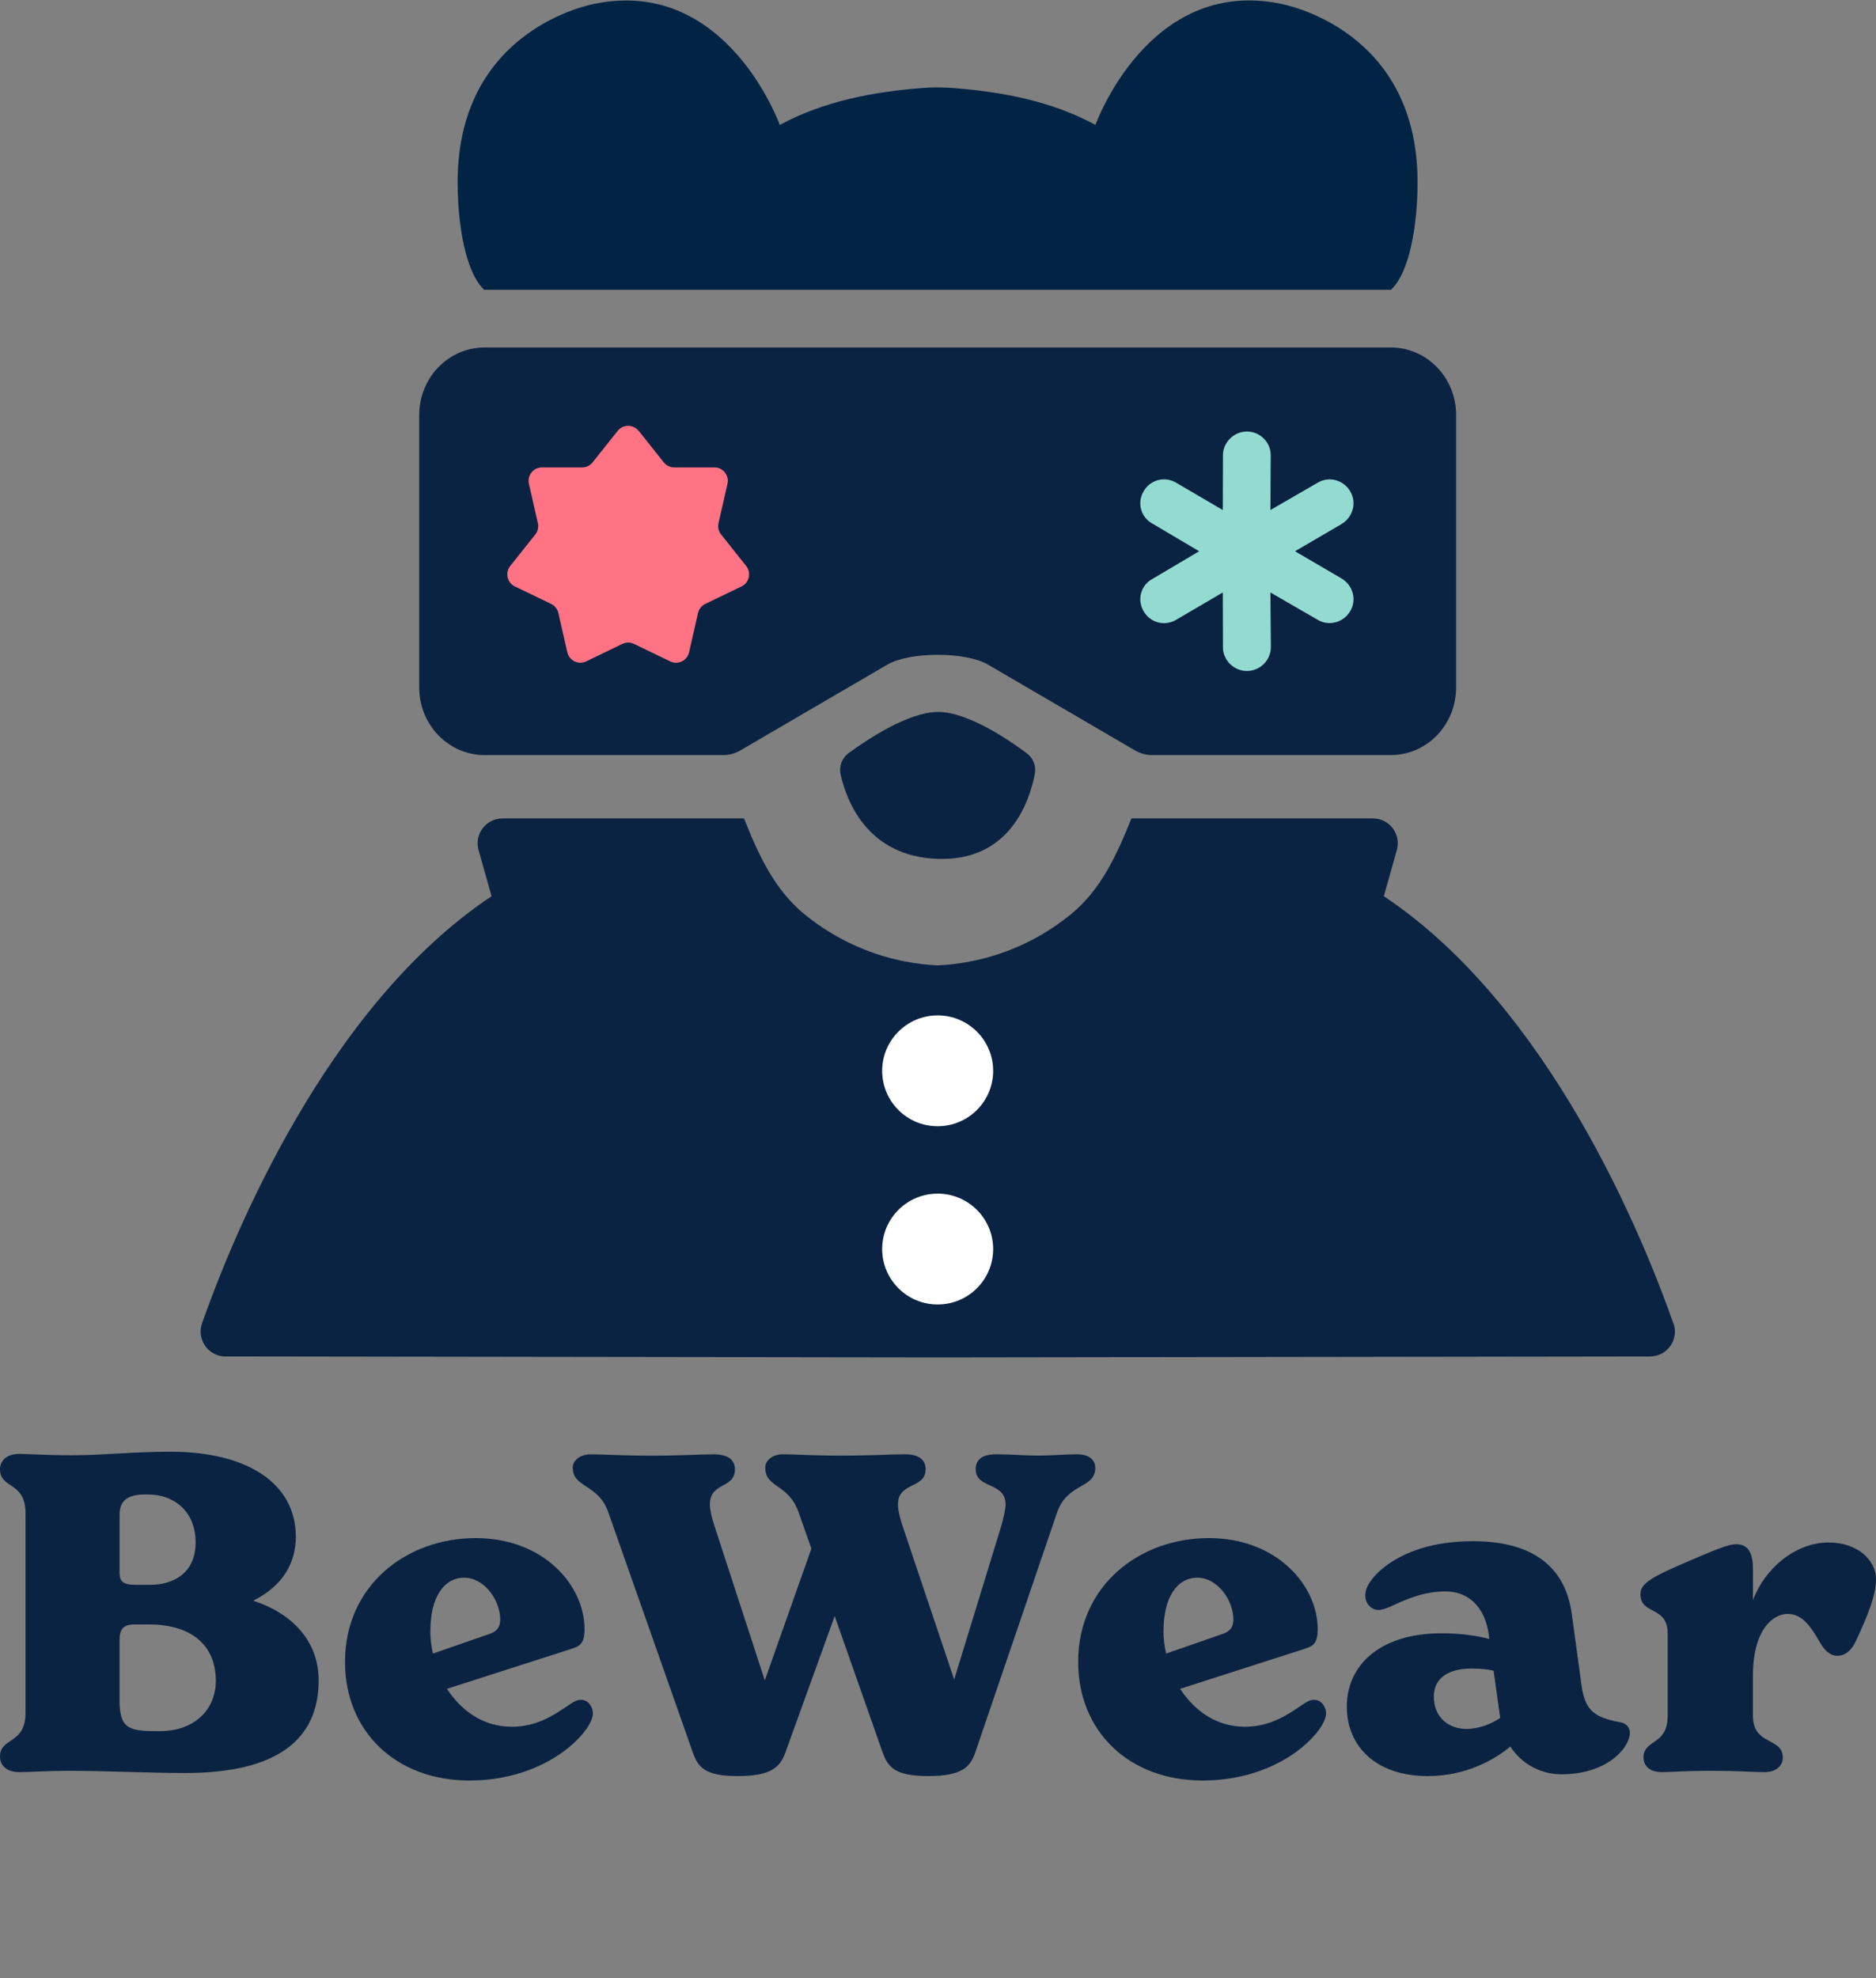 <svg width="628" height="662" viewBox="0 0 628 662" fill="none" xmlns="http://www.w3.org/2000/svg">
<rect x="0" y="0" width="628" height="662" fill="#808080" stroke="none"/>
<g clip-path="url(#clip0_425_201)">
<path d="M106.674 562.339C106.674 582.255 92.552 593.316 62.094 593.316C50.617 593.316 33.989 592.58 24.283 592.58C14.578 592.58 10.452 593.024 6.479 593.024C1.923 593.024 0 590.513 0 587.862C0 581.227 8.529 583.878 8.529 573.261V506.296C8.529 495.678 0 498.329 0 491.695C0 489.044 1.911 486.532 6.479 486.532C10.452 486.532 14.135 486.976 24.283 486.976C34.432 486.976 44.593 485.796 57.096 485.796C82.404 485.796 99.031 496.122 99.031 514.262C99.031 522.368 95.21 530.486 84.757 535.649C98.297 540.076 106.674 549.514 106.674 562.339ZM40.025 526.199C40.025 529.154 41.05 530.334 45.466 530.334H50.325C58.12 530.334 65.485 526.351 65.485 516.177C65.485 506.004 58.576 500.105 49.452 500.105H48.567C44.011 500.105 40.038 501.285 40.038 506.74V526.211L40.025 526.199ZM72.243 562.478C72.243 550.237 63.714 543.603 49.883 543.603H45.023C41.341 543.603 40.025 545.074 40.025 548.918V568.973C40.025 578.272 42.974 579.299 52.236 579.299H53.704C64.587 579.299 72.243 572.512 72.243 562.491V562.478Z" fill="#0B2342"/>
<path d="M198.493 573.109C198.493 574.441 198.05 575.62 197.164 577.244C192.748 584.766 178.626 595.828 157.139 595.828C132.426 595.828 115.494 579.312 115.494 556.149C115.494 530.486 136.095 514.706 159.189 514.706C182.283 514.706 195.671 530.778 195.671 545.087C195.671 550.25 194.051 550.833 190.964 551.874L149.623 565.142C154.33 572.373 161.682 577.828 171.249 577.828C177.576 577.828 182.726 575.76 188.61 571.777C191.85 569.569 192.875 568.821 194.494 568.821C197.291 568.821 198.468 571.777 198.468 573.096L198.493 573.109ZM144.055 545.823C144.055 548.334 144.346 550.833 144.941 553.345L163.631 546.85C165.984 546.115 167.452 544.783 167.452 541.979C167.452 535.484 162.15 527.962 155.393 527.962C148.636 527.962 144.067 534.457 144.067 545.81L144.055 545.823Z" fill="#0B2342"/>
<path d="M366.667 491.099C366.667 498.329 357.404 495.97 353.861 506.144L326.49 586.377C324.87 591.248 322.073 594.344 310.748 594.344C299.422 594.344 297.208 591.248 295.449 586.377L279.416 540.799L262.941 586.377C261.182 591.388 258.081 594.344 246.908 594.344C235.734 594.344 233.671 591.248 231.9 586.377L203.656 506.144C200.277 496.414 191.736 498.038 191.736 491.099C191.736 488.587 194.38 486.672 197.62 486.672C202.922 486.672 207.629 487.116 218.069 487.116C228.509 487.116 233.671 486.672 238.961 486.672C243.516 486.672 246.022 488.448 246.022 491.682C246.022 498.317 237.632 495.818 237.632 503.48C237.632 505.103 238.214 507.755 239.1 510.406L256.019 562.326L271.621 518.22L267.357 506.131C263.978 496.401 256.171 498.025 256.171 491.086C256.171 488.575 258.815 486.659 262.055 486.659C267.205 486.659 271.33 487.103 281.618 487.103C291.906 487.103 297.651 486.659 302.953 486.659C307.508 486.659 309.862 488.435 309.862 491.67C309.862 498.304 300.587 495.805 300.587 503.467C300.587 505.535 301.472 508.63 302.054 510.393L319.416 562.022L334.715 512.169C336.183 507.45 336.626 504.647 336.626 503.467C336.626 495.792 326.616 498.304 326.616 491.67C326.616 488.422 328.818 486.659 333.525 486.659C338.676 486.659 343.383 487.103 347.508 487.103C351.633 487.103 356.189 486.659 360.605 486.659C364.579 486.659 366.641 488.575 366.641 491.086L366.667 491.099Z" fill="#0B2342"/>
<path d="M443.92 573.109C443.92 574.441 443.477 575.62 442.591 577.244C438.175 584.766 424.053 595.828 402.566 595.828C377.853 595.828 360.922 579.312 360.922 556.149C360.922 530.486 381.523 514.706 404.616 514.706C427.71 514.706 441.098 530.778 441.098 545.087C441.098 550.25 439.478 550.833 436.391 551.874L395.05 565.142C399.757 572.373 407.109 577.828 416.676 577.828C423.003 577.828 428.153 575.76 434.037 571.777C437.277 569.569 438.302 568.821 439.921 568.821C442.718 568.821 443.895 571.777 443.895 573.096L443.92 573.109ZM389.482 545.823C389.482 548.334 389.773 550.833 390.368 553.345L409.058 546.85C411.412 546.115 412.879 544.783 412.879 541.979C412.879 535.484 407.577 527.962 400.82 527.962C394.063 527.962 389.495 534.457 389.495 545.81L389.482 545.823Z" fill="#0B2342"/>
<path d="M545.596 579.883C545.596 584.893 537.94 593.747 522.793 593.747C515.884 593.747 509.557 590.5 505.584 584.462C500.282 588.889 490.728 594.344 477.922 594.344C461.003 594.344 450.855 584.754 450.855 571.041C450.855 557.328 461.889 546.559 482.49 546.559C489.399 546.559 494.853 547.447 498.523 548.474L498.371 547.003C497.042 537.413 491.31 532.554 483.958 532.554C477.479 532.554 472.632 534.47 468.507 536.245C465.862 537.425 463.357 538.757 461.446 538.757C459.383 538.757 457.03 536.981 457.03 533.886C457.03 530.195 460.712 526.516 463.357 524.448C469.975 519.285 479.693 515.746 493.081 515.746C511.038 515.746 523.831 522.672 526.185 540.229L529.424 563.975C530.601 572.677 533.98 574.745 542.521 576.369C544.141 576.66 545.609 577.84 545.609 579.908L545.596 579.883ZM502.192 574.872L499.991 559.092C498.219 558.648 495.726 558.356 492.639 558.356C485.578 558.356 479.984 561.007 479.984 567.794C479.984 574.58 484.844 578.563 490.867 578.563C495.283 578.563 499.7 576.648 502.192 574.872Z" fill="#0B2342"/>
<path d="M628 528.558C628 533.873 625.203 540.647 621.382 548.918C619.914 552.165 617.851 554.081 615.055 554.081C612.41 554.081 610.499 551.874 609.171 549.514C605.931 543.755 602.995 540.076 598.427 540.076C593.568 540.076 586.798 545.239 586.798 560.867V574.136C586.798 584.31 596.808 581.215 596.808 588.153C596.808 590.513 595.036 593.024 590.632 593.024C586.507 593.024 582.546 592.58 572.537 592.58C563.565 592.58 560.035 593.024 556.352 593.024C551.936 593.024 550.177 590.665 550.177 588.153C550.177 581.811 558.263 584.322 558.263 574.136V546.698C558.263 537.108 549.139 540.647 549.139 533.429C549.139 529.598 553.695 527.379 566.058 522.076C577.383 517.205 579.446 516.761 581.218 516.761C585.634 516.761 586.811 520.3 586.811 525.171V535.497C590.632 525.019 600.933 516.177 612.119 516.177C621.686 516.177 628.013 521.924 628.013 528.571L628 528.558Z" fill="#0B2342"/>
<path d="M560.161 442.832C550.063 414.1 518.757 336.86 463.243 299.908L467.596 284.47C469.102 279.155 465.116 273.878 459.599 273.878H378.739C373.917 285.992 368.514 297.751 358.568 305.882C355.506 308.394 352.241 310.677 348.799 312.694C345.408 314.686 341.839 316.424 338.131 317.87C333.816 319.57 329.286 320.889 324.617 321.777C321.124 322.449 317.543 322.881 313.899 323.058C310.254 322.881 306.673 322.449 303.181 321.777C298.511 320.889 293.981 319.57 289.666 317.87C285.958 316.424 282.39 314.673 278.999 312.694C275.557 310.677 272.292 308.394 269.23 305.882C259.283 297.751 253.88 285.992 249.059 273.878H168.199C162.682 273.878 158.708 279.155 160.201 284.47L164.555 299.908C109.041 336.86 77.734 414.112 67.636 442.832C65.738 448.248 69.737 453.906 75.469 453.919L313.924 454.261L552.379 453.919C558.098 453.919 562.11 448.248 560.212 442.832H560.161Z" fill="#0B2342"/>
<path d="M284.098 252.008C281.846 253.645 280.795 256.461 281.403 259.176C283.377 268.004 290.362 286.677 314.038 287.413C338.131 288.161 344.686 268.017 346.42 258.947C346.913 256.347 345.876 253.683 343.75 252.097C337.587 247.492 323.946 238.245 314.038 238.245C304.13 238.245 290.438 247.378 284.098 252.008Z" fill="#0B2342"/>
<path d="M487.438 138.869V230.088C487.438 242.571 477.643 252.681 465.559 252.681H385.724C383.686 252.681 381.687 252.135 379.903 251.095L362.541 240.96L330.691 222.388C323.225 218.037 304.56 218.037 297.094 222.388L265.244 240.96L247.882 251.095C246.111 252.135 244.099 252.681 242.061 252.681H162.226C150.141 252.681 140.335 242.558 140.335 230.076V138.869C140.335 126.387 150.129 116.277 162.214 116.277H465.571C477.656 116.277 487.45 126.387 487.45 138.869H487.438Z" fill="#0B2342"/>
<path d="M428.507 1.222C384.37 -7.683 366.705 41.802 366.705 41.802C351.912 33.76 335.322 30.741 319.302 29.472C315.683 29.18 312.051 29.18 308.42 29.472C292.678 30.715 275.784 33.785 261.03 41.815C261.03 41.815 243.377 -7.67 199.227 1.235C199.227 1.235 151.837 9.214 153.229 63.24C153.229 63.24 153.229 88.344 162.062 96.983H465.673C474.505 88.344 474.505 63.24 474.505 63.24C475.91 9.188 428.507 1.222 428.507 1.222Z" fill="#022444"/>
<path d="M313.886 376.881C324.146 376.881 332.462 368.578 332.462 358.336C332.462 348.093 324.146 339.79 313.886 339.79C303.627 339.79 295.31 348.093 295.31 358.336C295.31 368.578 303.627 376.881 313.886 376.881Z" fill="white"/>
<path d="M313.886 436.527C324.146 436.527 332.462 428.224 332.462 417.981C332.462 407.739 324.146 399.436 313.886 399.436C303.627 399.436 295.31 407.739 295.31 417.981C295.31 428.224 303.627 436.527 313.886 436.527Z" fill="white"/>
<path d="M451.981 204.54C449.779 208.283 444.894 209.665 441.098 207.407L425.268 198.261L425.432 216.503C425.432 220.917 421.864 224.494 417.41 224.545C413.006 224.545 409.324 220.854 409.387 216.503L409.336 198.261L393.721 207.407C389.874 209.716 384.977 208.346 382.839 204.54C380.536 200.684 381.902 195.775 385.863 193.682L401.428 184.472L385.863 175.263C381.902 173.17 380.536 168.261 382.839 164.404C384.977 160.599 389.874 159.229 393.721 161.538L409.336 170.684L409.387 152.442C409.336 148.091 413.019 144.4 417.41 144.4C421.813 144.4 425.432 148.041 425.382 152.392L425.268 170.684L441.098 161.538C444.945 159.229 449.779 160.65 451.981 164.404C454.284 168.261 452.867 173.106 449.07 175.377L433.506 184.472L449.07 193.568C452.867 195.826 454.297 200.671 451.981 204.54Z" fill="#93DBD1"/>
<path d="M213.817 144.184L222.207 154.726C223.055 155.791 224.345 156.413 225.712 156.413H239.163C242.036 156.413 244.174 159.089 243.529 161.905L240.53 175.047C240.226 176.379 240.543 177.775 241.391 178.853L249.78 189.394C251.577 191.652 250.818 194.988 248.224 196.244L236.101 202.092C234.874 202.688 233.975 203.805 233.671 205.137L230.672 218.278C230.027 221.095 226.952 222.579 224.358 221.323L212.235 215.475C211.008 214.879 209.578 214.879 208.351 215.475L196.228 221.323C193.634 222.579 190.559 221.082 189.913 218.278L186.914 205.137C186.611 203.805 185.712 202.676 184.485 202.092L172.362 196.244C169.768 194.988 169.009 191.652 170.806 189.394L179.195 178.853C180.043 177.787 180.36 176.379 180.056 175.047L177.057 161.905C176.411 159.089 178.55 156.413 181.423 156.413H194.874C196.241 156.413 197.531 155.791 198.379 154.726L206.769 144.184C208.566 141.926 211.982 141.926 213.779 144.184H213.817Z" fill="#FF7385"/>
</g>
<defs>
<clipPath id="clip0_425_201">
<rect width="628" height="661" fill="white" transform="translate(0 0.144)"/>
</clipPath>
</defs>
</svg>
